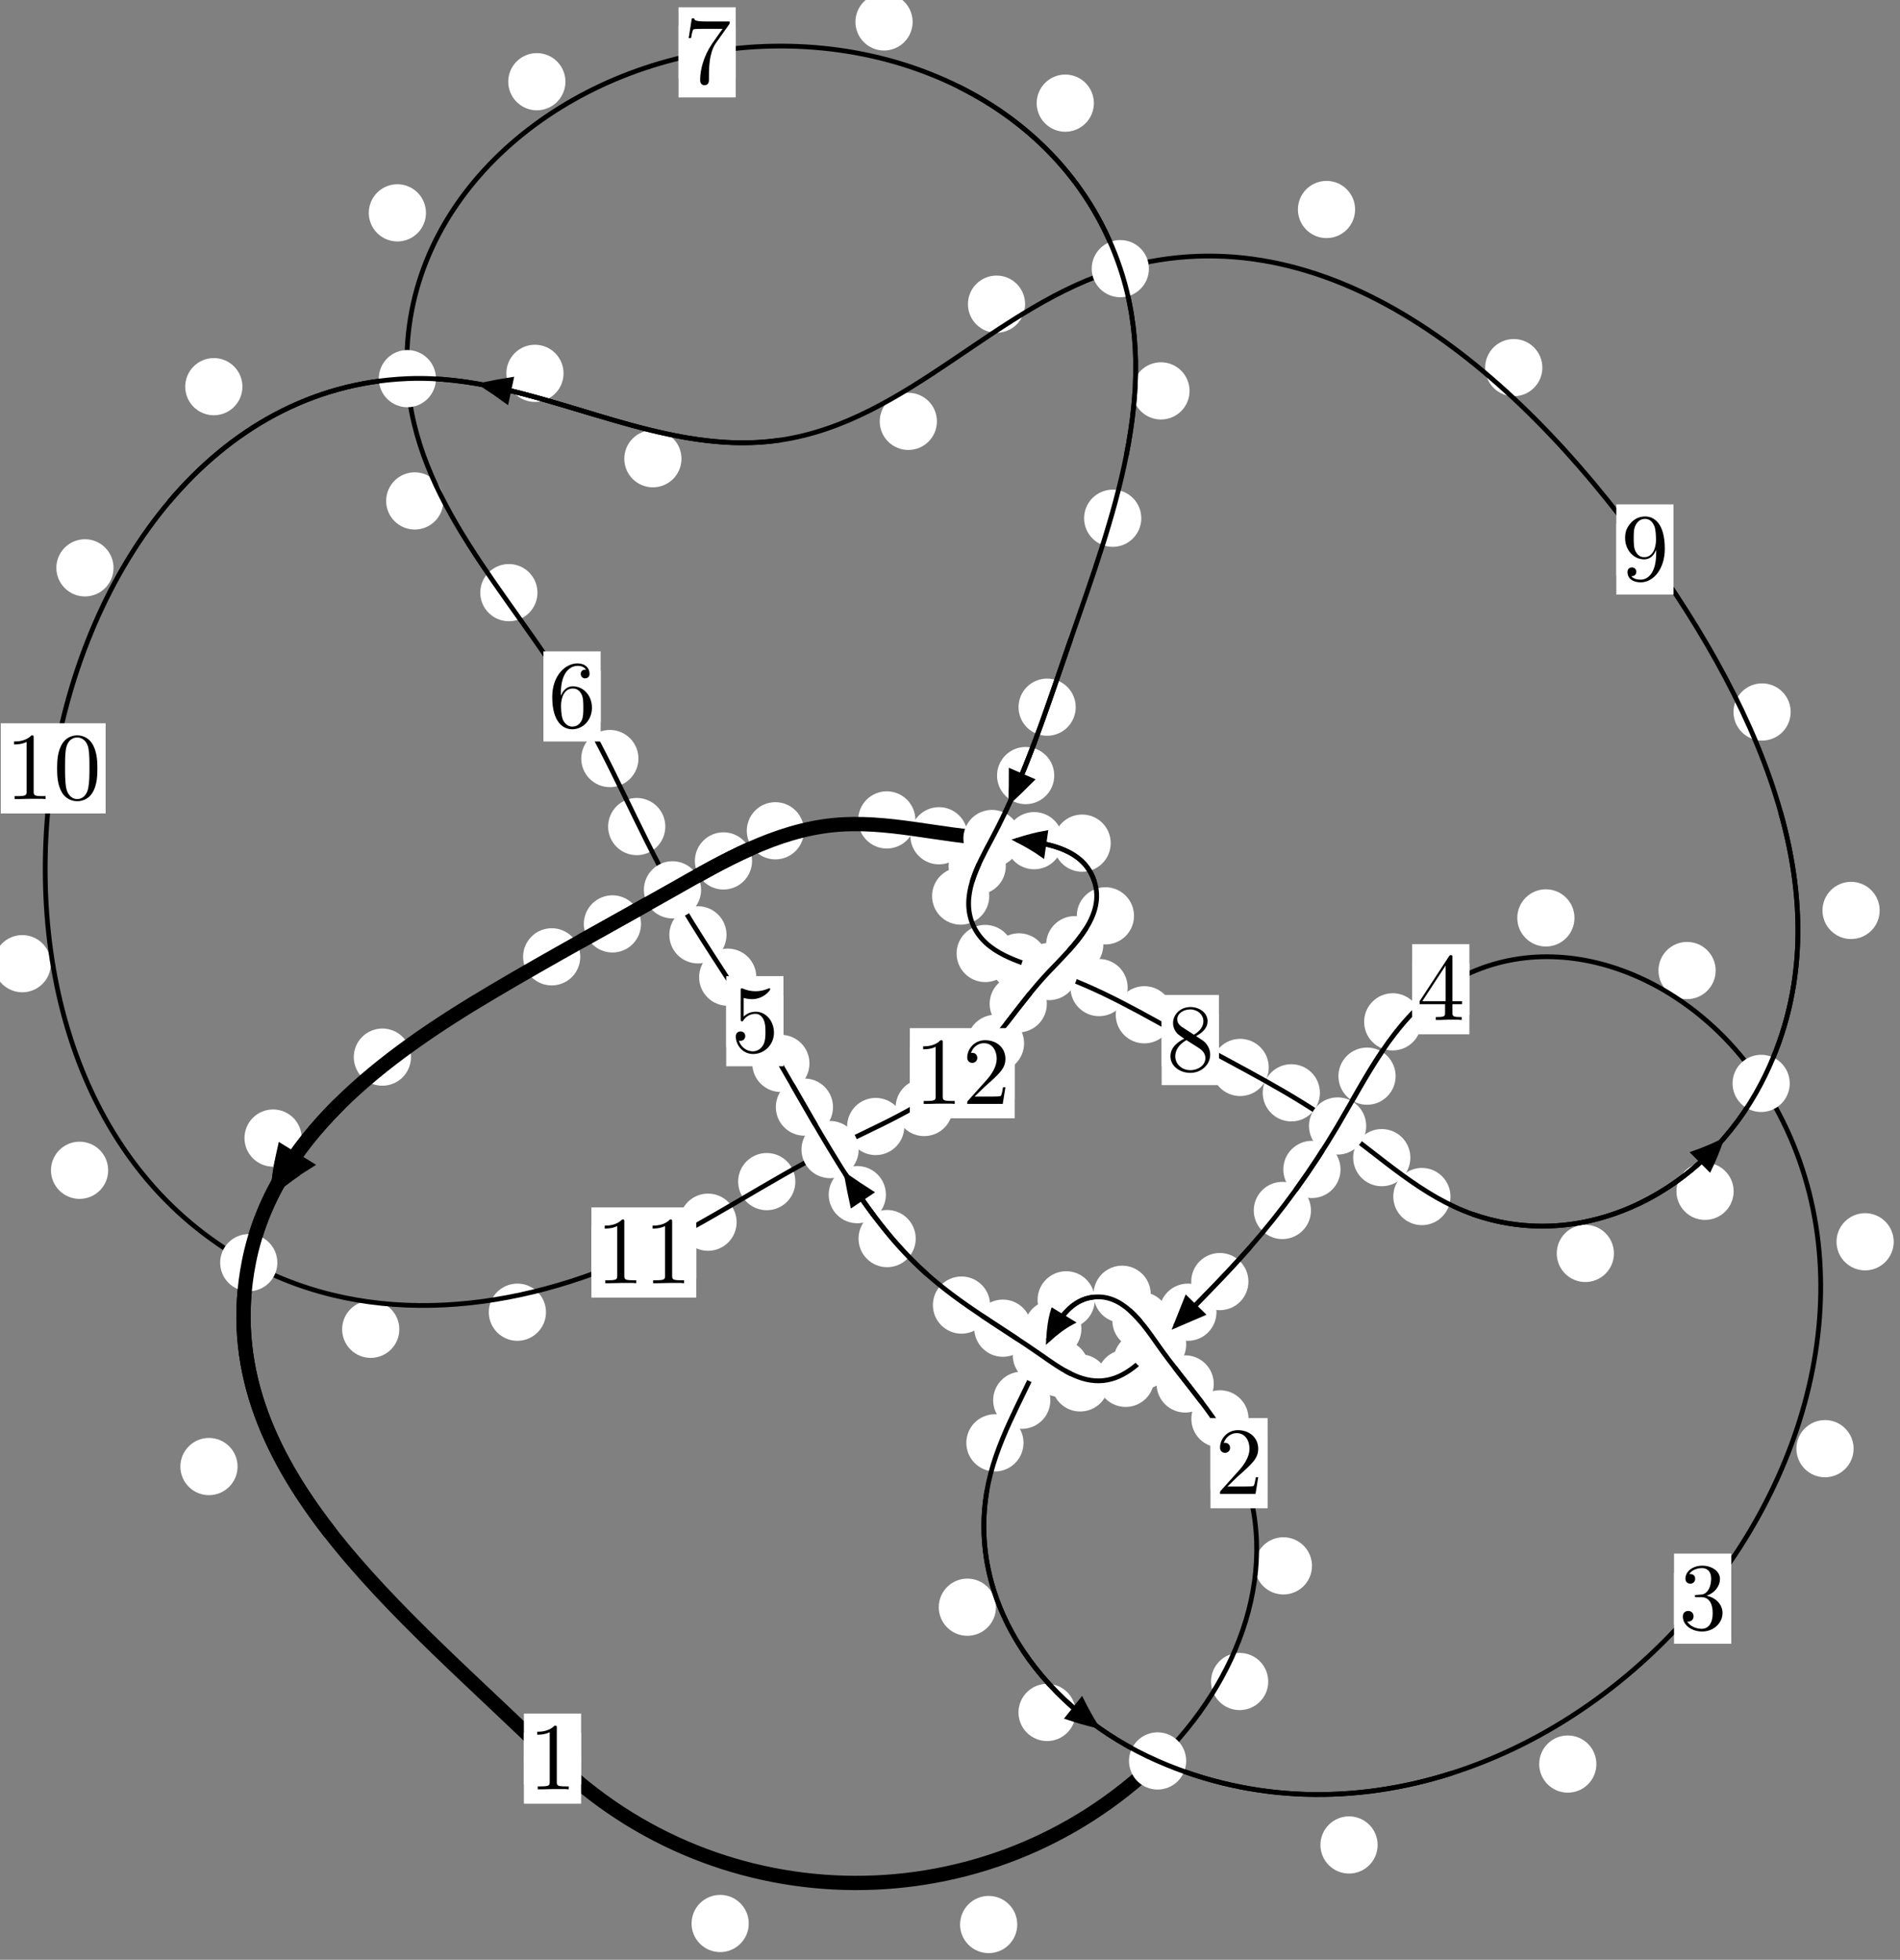 <?xml version="1.0"?>
<!-- Created by MetaPost 1.999 on 2021.07.06:0014 -->
<svg version="1.1" xmlns="http://www.w3.org/2000/svg" xmlns:xlink="http://www.w3.org/1999/xlink" width="198.602" height="204.779" viewBox="0 0 198.602 204.779">
<rect x="0" y="0" width="198.602" height="204.779" fill="#808080" stroke="none"/>
<!-- Original BoundingBox: -121.658981 -20.080261 76.943024 184.699203 -->
  <defs>
    <g transform="scale(0.01,0.01)" id="GLYPHcmr10_48">
      <path style="fill-rule: evenodd;" d="M460 -320C460 -400,455 -480,420 -554C374 -650,292 -666,250 -666C190 -666,117 -640,76 -547C44 -478,39 -400,39 -320C39 -245,43 -155,84 -79C127 2,200 22,249 22C303 22,379 1,423 -94C455 -163,460 -241,460 -320M249 -0C210 -0,151 -25,133 -121C122 -181,122 -273,122 -332C122 -396,122 -462,130 -516C149 -635,224 -644,249 -644C282 -644,348 -626,367 -527C377 -471,377 -395,377 -332C377 -257,377 -189,366 -125C351 -30,294 -0,249 -0"></path>
    </g>
    <g transform="scale(0.01,0.01)" id="GLYPHcmr10_49">
      <path style="fill-rule: evenodd;" d="M294 -640C294 -664,294 -666,271 -666C209 -602,121 -602,89 -602L89 -571C109 -571,168 -571,220 -597L220 -79C220 -43,217 -31,127 -31L95 -31L95 -0L257 -0L130 -3L217 -3L257 -3L297 -3L384 -3L419 -0L419 -31L387 -31C297 -31,294 -42,294 -79"></path>
    </g>
    <g transform="scale(0.01,0.01)" id="GLYPHcmr10_50">
      <path style="fill-rule: evenodd;" d="M127 -77L233 -180C389 -318,449 -372,449 -472C449 -586,359 -666,237 -666C124 -666,50 -574,50 -485C50 -429,100 -429,103 -429C120 -429,155 -441,155 -482C155 -508,137 -534,102 -534C94 -534,92 -534,89 -533C112 -598,166 -635,224 -635C315 -635,358 -554,358 -472C358 -392,308 -313,253 -251L61 -37C50 -26,50 -24,50 -0L421 -0L449 -174L424 -174C419 -144,412 -100,402 -85C395 -77,329 -77,307 -77"></path>
    </g>
    <g transform="scale(0.01,0.01)" id="GLYPHcmr10_51">
      <path style="fill-rule: evenodd;" d="M290 -352C372 -379,430 -449,430 -528C430 -610,342 -666,246 -666C145 -666,69 -606,69 -530C69 -497,91 -478,120 -478C151 -478,171 -500,171 -529C171 -579,124 -579,109 -579C140 -628,206 -641,242 -641C283 -641,338 -619,338 -529C338 -517,336 -459,310 -415C280 -367,246 -364,221 -363C213 -362,189 -360,182 -360C174 -359,167 -358,167 -348C167 -337,174 -337,191 -337L235 -337C317 -337,354 -269,354 -171C354 -35,285 -6,241 -6C198 -6,123 -23,88 -82C123 -77,154 -99,154 -137C154 -173,127 -193,98 -193C74 -193,42 -179,42 -135C42 -44,135 22,244 22C366 22,457 -69,457 -171C457 -253,394 -331,290 -352"></path>
    </g>
    <g transform="scale(0.01,0.01)" id="GLYPHcmr10_52">
      <path style="fill-rule: evenodd;" d="M294 -165L294 -78C294 -42,292 -31,218 -31L197 -31L197 -0L332 -0L238 -3L290 -3L332 -3L374 -3L427 -3L468 -0L468 -31L447 -31C373 -31,371 -42,371 -78L371 -165L471 -165L471 -196L371 -196L371 -651C371 -671,371 -677,355 -677C346 -677,343 -677,335 -665L28 -196L28 -165M300 -196L56 -196L300 -569"></path>
    </g>
    <g transform="scale(0.01,0.01)" id="GLYPHcmr10_53">
      <path style="fill-rule: evenodd;" d="M449 -201C449 -320,367 -420,259 -420C211 -420,168 -404,132 -369L132 -564C152 -558,185 -551,217 -551C340 -551,410 -642,410 -655C410 -661,407 -666,400 -666C399 -666,397 -666,392 -663C372 -654,323 -634,256 -634C216 -634,170 -641,123 -662C115 -665,113 -665,111 -665C101 -665,101 -657,101 -641L101 -345C101 -327,101 -319,115 -319C122 -319,124 -322,128 -328C139 -344,176 -398,257 -398C309 -398,334 -352,342 -334C358 -297,360 -258,360 -208C360 -173,360 -113,336 -71C312 -32,275 -6,229 -6C156 -6,99 -59,82 -118C85 -117,88 -116,99 -116C132 -116,149 -141,149 -165C149 -189,132 -214,99 -214C85 -214,50 -207,50 -161C50 -75,119 22,231 22C347 22,449 -74,449 -201"></path>
    </g>
    <g transform="scale(0.01,0.01)" id="GLYPHcmr10_54">
      <path style="fill-rule: evenodd;" d="M132 -328L132 -352C132 -605,256 -641,307 -641C331 -641,373 -635,395 -601C380 -601,340 -601,340 -556C340 -525,364 -510,386 -510C402 -510,432 -519,432 -558C432 -618,388 -666,305 -666C177 -666,42 -537,42 -316C42 -49,158 22,251 22C362 22,457 -72,457 -204C457 -331,368 -427,257 -427C189 -427,152 -376,132 -328M251 -6C188 -6,158 -66,152 -81C134 -128,134 -208,134 -226C134 -304,166 -404,256 -404C272 -404,318 -404,349 -342C367 -305,367 -254,367 -205C367 -157,367 -107,350 -71C320 -11,274 -6,251 -6"></path>
    </g>
    <g transform="scale(0.01,0.01)" id="GLYPHcmr10_55">
      <path style="fill-rule: evenodd;" d="M476 -609C485 -621,485 -623,485 -644L242 -644C120 -644,118 -657,114 -676L89 -676L56 -470L81 -470C84 -486,93 -549,106 -561C113 -567,191 -567,204 -567L411 -567C400 -551,321 -442,299 -409C209 -274,176 -135,176 -33C176 -23,176 22,222 22C268 22,268 -23,268 -33L268 -84C268 -139,271 -194,279 -248C283 -271,297 -357,341 -419"></path>
    </g>
    <g transform="scale(0.01,0.01)" id="GLYPHcmr10_56">
      <path style="fill-rule: evenodd;" d="M163 -457C117 -487,113 -521,113 -538C113 -599,178 -641,249 -641C322 -641,386 -589,386 -517C386 -460,347 -412,287 -377M309 -362C381 -399,430 -451,430 -517C430 -609,341 -666,250 -666C150 -666,69 -592,69 -499C69 -481,71 -436,113 -389C124 -377,161 -352,186 -335C128 -306,42 -250,42 -151C42 -45,144 22,249 22C362 22,457 -61,457 -168C457 -204,446 -249,408 -291C389 -312,373 -322,309 -362M209 -320L332 -242C360 -223,407 -193,407 -132C407 -58,332 -6,250 -6C164 -6,92 -68,92 -151C92 -209,124 -273,209 -320"></path>
    </g>
    <g transform="scale(0.01,0.01)" id="GLYPHcmr10_57">
      <path style="fill-rule: evenodd;" d="M367 -318L367 -286C367 -52,263 -6,205 -6C188 -6,134 -8,107 -42C151 -42,159 -71,159 -88C159 -119,135 -134,113 -134C97 -134,67 -125,67 -86C67 -19,121 22,206 22C335 22,457 -114,457 -329C457 -598,342 -666,253 -666C198 -666,149 -648,106 -603C65 -558,42 -516,42 -441C42 -316,130 -218,242 -218C303 -218,344 -260,367 -318M243 -241C227 -241,181 -241,150 -304C132 -341,132 -391,132 -440C132 -494,132 -541,153 -578C180 -628,218 -641,253 -641C299 -641,332 -607,349 -562C361 -530,365 -467,365 -421C365 -338,331 -241,243 -241"></path>
    </g>
  </defs>
  <path d="M78.265 200.984C78.265 200.191,77.95 199.431,77.39 198.871C76.83 198.31,76.069 197.995,75.277 197.995C74.484 197.995,73.724 198.31,73.163 198.871C72.603 199.431,72.288 200.191,72.288 200.984C72.288 201.777,72.603 202.537,73.163 203.097C73.724 203.658,74.484 203.973,75.277 203.973C76.069 203.973,76.83 203.658,77.39 203.097C77.95 202.537,78.265 201.777,78.265 200.984Z" style="fill: rgb(100%,100%,100%);stroke: none;"></path>
  <path d="M60.739 183.758C60.739 182.965,60.424 182.205,59.864 181.644C59.303 181.084,58.543 180.769,57.751 180.769C56.958 180.769,56.198 181.084,55.637 181.644C55.077 182.205,54.762 182.965,54.762 183.758C54.762 184.55,55.077 185.311,55.637 185.871C56.198 186.432,56.958 186.746,57.751 186.746C58.543 186.746,59.303 186.432,59.864 185.871C60.424 185.311,60.739 184.55,60.739 183.758Z" style="fill: rgb(100%,100%,100%);stroke: none;"></path>
  <path d="M132.565 175.699C132.565 174.906,132.25 174.146,131.689 173.586C131.129 173.025,130.369 172.71,129.576 172.71C128.783 172.71,128.023 173.025,127.463 173.586C126.902 174.146,126.587 174.906,126.587 175.699C126.587 176.492,126.902 177.252,127.463 177.812C128.023 178.373,128.783 178.688,129.576 178.688C130.369 178.688,131.129 178.373,131.689 177.812C132.25 177.252,132.565 176.492,132.565 175.699Z" style="fill: rgb(100%,100%,100%);stroke: none;"></path>
  <path d="M106.331 201.092C106.331 200.299,106.016 199.539,105.456 198.978C104.895 198.418,104.135 198.103,103.342 198.103C102.55 198.103,101.79 198.418,101.229 198.978C100.669 199.539,100.354 200.299,100.354 201.092C100.354 201.884,100.669 202.644,101.229 203.205C101.79 203.765,102.55 204.08,103.342 204.08C104.135 204.08,104.895 203.765,105.456 203.205C106.016 202.644,106.331 201.884,106.331 201.092Z" style="fill: rgb(100%,100%,100%);stroke: none;"></path>
  <path d="M130.507 148.254C130.507 147.461,130.192 146.701,129.632 146.141C129.071 145.58,128.311 145.265,127.518 145.265C126.726 145.265,125.966 145.58,125.405 146.141C124.845 146.701,124.53 147.461,124.53 148.254C124.53 149.047,124.845 149.807,125.405 150.367C125.966 150.928,126.726 151.243,127.518 151.243C128.311 151.243,129.071 150.928,129.632 150.367C130.192 149.807,130.507 149.047,130.507 148.254Z" style="fill: rgb(100%,100%,100%);stroke: none;"></path>
  <path d="M137.138 163.616C137.138 162.824,136.823 162.063,136.263 161.503C135.702 160.942,134.942 160.627,134.149 160.627C133.357 160.627,132.597 160.942,132.036 161.503C131.476 162.063,131.161 162.824,131.161 163.616C131.161 164.409,131.476 165.169,132.036 165.73C132.597 166.29,133.357 166.605,134.149 166.605C134.942 166.605,135.702 166.29,136.263 165.73C136.823 165.169,137.138 164.409,137.138 163.616Z" style="fill: rgb(100%,100%,100%);stroke: none;"></path>
  <path d="M122.251 137.991C122.251 137.199,121.936 136.439,121.375 135.878C120.815 135.318,120.055 135.003,119.262 135.003C118.469 135.003,117.709 135.318,117.149 135.878C116.588 136.439,116.273 137.199,116.273 137.991C116.273 138.784,116.588 139.544,117.149 140.105C117.709 140.665,118.469 140.98,119.262 140.98C120.055 140.98,120.815 140.665,121.375 140.105C121.936 139.544,122.251 138.784,122.251 137.991Z" style="fill: rgb(100%,100%,100%);stroke: none;"></path>
  <path d="M126.872 144.607C126.872 143.814,126.557 143.054,125.997 142.494C125.436 141.933,124.676 141.618,123.883 141.618C123.091 141.618,122.33 141.933,121.77 142.494C121.209 143.054,120.894 143.814,120.894 144.607C120.894 145.4,121.209 146.16,121.77 146.72C122.33 147.281,123.091 147.596,123.883 147.596C124.676 147.596,125.436 147.281,125.997 146.72C126.557 146.16,126.872 145.4,126.872 144.607Z" style="fill: rgb(100%,100%,100%);stroke: none;"></path>
  <path d="M114.434 135.817C114.434 135.024,114.12 134.264,113.559 133.703C112.999 133.143,112.238 132.828,111.446 132.828C110.653 132.828,109.893 133.143,109.332 133.703C108.772 134.264,108.457 135.024,108.457 135.817C108.457 136.609,108.772 137.37,109.332 137.93C109.893 138.491,110.653 138.805,111.446 138.805C112.238 138.805,112.999 138.491,113.559 137.93C114.12 137.37,114.434 136.609,114.434 135.817Z" style="fill: rgb(100%,100%,100%);stroke: none;"></path>
  <path d="M120.285 135.236C120.285 134.443,119.97 133.683,119.409 133.122C118.849 132.562,118.089 132.247,117.296 132.247C116.503 132.247,115.743 132.562,115.183 133.122C114.622 133.683,114.307 134.443,114.307 135.236C114.307 136.028,114.622 136.788,115.183 137.349C115.743 137.909,116.503 138.224,117.296 138.224C118.089 138.224,118.849 137.909,119.409 137.349C119.97 136.788,120.285 136.028,120.285 135.236Z" style="fill: rgb(100%,100%,100%);stroke: none;"></path>
  <path d="M109.79 146.312C109.79 145.519,109.475 144.759,108.915 144.199C108.354 143.638,107.594 143.323,106.802 143.323C106.009 143.323,105.249 143.638,104.688 144.199C104.128 144.759,103.813 145.519,103.813 146.312C103.813 147.105,104.128 147.865,104.688 148.425C105.249 148.986,106.009 149.301,106.802 149.301C107.594 149.301,108.354 148.986,108.915 148.425C109.475 147.865,109.79 147.105,109.79 146.312Z" style="fill: rgb(100%,100%,100%);stroke: none;"></path>
  <path d="M113.036 138.849C113.036 138.056,112.721 137.296,112.161 136.735C111.601 136.175,110.84 135.86,110.048 135.86C109.255 135.86,108.495 136.175,107.934 136.735C107.374 137.296,107.059 138.056,107.059 138.849C107.059 139.641,107.374 140.402,107.934 140.962C108.495 141.523,109.255 141.837,110.048 141.837C110.84 141.837,111.601 141.523,112.161 140.962C112.721 140.402,113.036 139.641,113.036 138.849Z" style="fill: rgb(100%,100%,100%);stroke: none;"></path>
  <path d="M104.104 167.936C104.104 167.143,103.789 166.383,103.229 165.822C102.668 165.262,101.908 164.947,101.115 164.947C100.323 164.947,99.563 165.262,99.002 165.822C98.442 166.383,98.127 167.143,98.127 167.936C98.127 168.728,98.442 169.489,99.002 170.049C99.563 170.61,100.323 170.924,101.115 170.924C101.908 170.924,102.668 170.61,103.229 170.049C103.789 169.489,104.104 168.728,104.104 167.936Z" style="fill: rgb(100%,100%,100%);stroke: none;"></path>
  <path d="M106.985 150.762C106.985 149.97,106.671 149.21,106.11 148.649C105.55 148.089,104.789 147.774,103.997 147.774C103.204 147.774,102.444 148.089,101.883 148.649C101.323 149.21,101.008 149.97,101.008 150.762C101.008 151.555,101.323 152.315,101.883 152.876C102.444 153.436,103.204 153.751,103.997 153.751C104.789 153.751,105.55 153.436,106.11 152.876C106.671 152.315,106.985 151.555,106.985 150.762Z" style="fill: rgb(100%,100%,100%);stroke: none;"></path>
  <path d="M144 192.778C144 191.985,143.685 191.225,143.124 190.665C142.564 190.104,141.803 189.789,141.011 189.789C140.218 189.789,139.458 190.104,138.897 190.665C138.337 191.225,138.022 191.985,138.022 192.778C138.022 193.571,138.337 194.331,138.897 194.891C139.458 195.452,140.218 195.767,141.011 195.767C141.803 195.767,142.564 195.452,143.124 194.891C143.685 194.331,144 193.571,144 192.778Z" style="fill: rgb(100%,100%,100%);stroke: none;"></path>
  <path d="M112.438 178.933C112.438 178.14,112.123 177.38,111.562 176.82C111.002 176.259,110.242 175.944,109.449 175.944C108.656 175.944,107.896 176.259,107.336 176.82C106.775 177.38,106.46 178.14,106.46 178.933C106.46 179.726,106.775 180.486,107.336 181.046C107.896 181.607,108.656 181.922,109.449 181.922C110.242 181.922,111.002 181.607,111.562 181.046C112.123 180.486,112.438 179.726,112.438 178.933Z" style="fill: rgb(100%,100%,100%);stroke: none;"></path>
  <path d="M193.751 151.37C193.751 150.577,193.436 149.817,192.876 149.256C192.315 148.696,191.555 148.381,190.762 148.381C189.97 148.381,189.21 148.696,188.649 149.256C188.089 149.817,187.774 150.577,187.774 151.37C187.774 152.162,188.089 152.922,188.649 153.483C189.21 154.043,189.97 154.358,190.762 154.358C191.555 154.358,192.315 154.043,192.876 153.483C193.436 152.922,193.751 152.162,193.751 151.37Z" style="fill: rgb(100%,100%,100%);stroke: none;"></path>
  <path d="M166.866 184.325C166.866 183.533,166.551 182.773,165.99 182.212C165.43 181.652,164.67 181.337,163.877 181.337C163.084 181.337,162.324 181.652,161.764 182.212C161.203 182.773,160.888 183.533,160.888 184.325C160.888 185.118,161.203 185.878,161.764 186.439C162.324 186.999,163.084 187.314,163.877 187.314C164.67 187.314,165.43 186.999,165.99 186.439C166.551 185.878,166.866 185.118,166.866 184.325Z" style="fill: rgb(100%,100%,100%);stroke: none;"></path>
  <path d="M179.334 101.409C179.334 100.617,179.019 99.857,178.458 99.296C177.898 98.736,177.138 98.421,176.345 98.421C175.552 98.421,174.792 98.736,174.232 99.296C173.671 99.857,173.356 100.617,173.356 101.409C173.356 102.202,173.671 102.962,174.232 103.523C174.792 104.083,175.552 104.398,176.345 104.398C177.138 104.398,177.898 104.083,178.458 103.523C179.019 102.962,179.334 102.202,179.334 101.409Z" style="fill: rgb(100%,100%,100%);stroke: none;"></path>
  <path d="M197.943 129.752C197.943 128.959,197.628 128.199,197.068 127.639C196.507 127.078,195.747 126.763,194.954 126.763C194.162 126.763,193.401 127.078,192.841 127.639C192.28 128.199,191.966 128.959,191.966 129.752C191.966 130.545,192.28 131.305,192.841 131.865C193.401 132.426,194.162 132.741,194.954 132.741C195.747 132.741,196.507 132.426,197.068 131.865C197.628 131.305,197.943 130.545,197.943 129.752Z" style="fill: rgb(100%,100%,100%);stroke: none;"></path>
  <path d="M148.567 106.771C148.567 105.978,148.252 105.218,147.691 104.657C147.131 104.097,146.371 103.782,145.578 103.782C144.785 103.782,144.025 104.097,143.465 104.657C142.904 105.218,142.589 105.978,142.589 106.771C142.589 107.563,142.904 108.324,143.465 108.884C144.025 109.445,144.785 109.76,145.578 109.76C146.371 109.76,147.131 109.445,147.691 108.884C148.252 108.324,148.567 107.563,148.567 106.771Z" style="fill: rgb(100%,100%,100%);stroke: none;"></path>
  <path d="M164.576 95.911C164.576 95.118,164.261 94.358,163.7 93.798C163.14 93.237,162.38 92.922,161.587 92.922C160.794 92.922,160.034 93.237,159.474 93.798C158.913 94.358,158.598 95.118,158.598 95.911C158.598 96.704,158.913 97.464,159.474 98.024C160.034 98.585,160.794 98.9,161.587 98.9C162.38 98.9,163.14 98.585,163.7 98.024C164.261 97.464,164.576 96.704,164.576 95.911Z" style="fill: rgb(100%,100%,100%);stroke: none;"></path>
  <path d="M140.12 122.193C140.12 121.4,139.806 120.64,139.245 120.08C138.685 119.519,137.924 119.204,137.132 119.204C136.339 119.204,135.579 119.519,135.018 120.08C134.458 120.64,134.143 121.4,134.143 122.193C134.143 122.986,134.458 123.746,135.018 124.306C135.579 124.867,136.339 125.182,137.132 125.182C137.924 125.182,138.685 124.867,139.245 124.306C139.806 123.746,140.12 122.986,140.12 122.193Z" style="fill: rgb(100%,100%,100%);stroke: none;"></path>
  <path d="M145.881 112.447C145.881 111.654,145.566 110.894,145.005 110.334C144.445 109.773,143.685 109.458,142.892 109.458C142.099 109.458,141.339 109.773,140.779 110.334C140.218 110.894,139.903 111.654,139.903 112.447C139.903 113.24,140.218 114,140.779 114.56C141.339 115.121,142.099 115.436,142.892 115.436C143.685 115.436,144.445 115.121,145.005 114.56C145.566 114,145.881 113.24,145.881 112.447Z" style="fill: rgb(100%,100%,100%);stroke: none;"></path>
  <path d="M130.494 133.911C130.494 133.119,130.179 132.359,129.619 131.798C129.058 131.238,128.298 130.923,127.505 130.923C126.713 130.923,125.953 131.238,125.392 131.798C124.832 132.359,124.517 133.119,124.517 133.911C124.517 134.704,124.832 135.464,125.392 136.025C125.953 136.585,126.713 136.9,127.505 136.9C128.298 136.9,129.058 136.585,129.619 136.025C130.179 135.464,130.494 134.704,130.494 133.911Z" style="fill: rgb(100%,100%,100%);stroke: none;"></path>
  <path d="M137.031 126.482C137.031 125.689,136.716 124.929,136.155 124.369C135.595 123.808,134.835 123.493,134.042 123.493C133.249 123.493,132.489 123.808,131.929 124.369C131.368 124.929,131.053 125.689,131.053 126.482C131.053 127.275,131.368 128.035,131.929 128.595C132.489 129.156,133.249 129.471,134.042 129.471C134.835 129.471,135.595 129.156,136.155 128.595C136.716 128.035,137.031 127.275,137.031 126.482Z" style="fill: rgb(100%,100%,100%);stroke: none;"></path>
  <path d="M122.372 142.2C122.372 141.407,122.057 140.647,121.497 140.087C120.936 139.526,120.176 139.211,119.384 139.211C118.591 139.211,117.831 139.526,117.27 140.087C116.71 140.647,116.395 141.407,116.395 142.2C116.395 142.993,116.71 143.753,117.27 144.313C117.831 144.874,118.591 145.189,119.384 145.189C120.176 145.189,120.936 144.874,121.497 144.313C122.057 143.753,122.372 142.993,122.372 142.2Z" style="fill: rgb(100%,100%,100%);stroke: none;"></path>
  <path d="M127.153 137.112C127.153 136.319,126.838 135.559,126.277 134.999C125.717 134.438,124.957 134.123,124.164 134.123C123.371 134.123,122.611 134.438,122.051 134.999C121.49 135.559,121.175 136.319,121.175 137.112C121.175 137.905,121.49 138.665,122.051 139.225C122.611 139.786,123.371 140.101,124.164 140.101C124.957 140.101,125.717 139.786,126.277 139.225C126.838 138.665,127.153 137.905,127.153 137.112Z" style="fill: rgb(100%,100%,100%);stroke: none;"></path>
  <path d="M115.899 144.5C115.899 143.707,115.584 142.947,115.023 142.386C114.463 141.826,113.702 141.511,112.91 141.511C112.117 141.511,111.357 141.826,110.796 142.386C110.236 142.947,109.921 143.707,109.921 144.5C109.921 145.292,110.236 146.052,110.796 146.613C111.357 147.173,112.117 147.488,112.91 147.488C113.702 147.488,114.463 147.173,115.023 146.613C115.584 146.052,115.899 145.292,115.899 144.5Z" style="fill: rgb(100%,100%,100%);stroke: none;"></path>
  <path d="M120.649 144.023C120.649 143.23,120.334 142.47,119.774 141.909C119.213 141.349,118.453 141.034,117.66 141.034C116.868 141.034,116.107 141.349,115.547 141.909C114.986 142.47,114.671 143.23,114.671 144.023C114.671 144.815,114.986 145.575,115.547 146.136C116.107 146.696,116.868 147.011,117.66 147.011C118.453 147.011,119.213 146.696,119.774 146.136C120.334 145.575,120.649 144.815,120.649 144.023Z" style="fill: rgb(100%,100%,100%);stroke: none;"></path>
  <path d="M107.815 138.781C107.815 137.989,107.5 137.228,106.939 136.668C106.379 136.107,105.619 135.792,104.826 135.792C104.033 135.792,103.273 136.107,102.713 136.668C102.152 137.228,101.837 137.989,101.837 138.781C101.837 139.574,102.152 140.334,102.713 140.895C103.273 141.455,104.033 141.77,104.826 141.77C105.619 141.77,106.379 141.455,106.939 140.895C107.5 140.334,107.815 139.574,107.815 138.781Z" style="fill: rgb(100%,100%,100%);stroke: none;"></path>
  <path d="M113.817 142.986C113.817 142.193,113.502 141.433,112.942 140.873C112.381 140.312,111.621 139.997,110.829 139.997C110.036 139.997,109.276 140.312,108.715 140.873C108.155 141.433,107.84 142.193,107.84 142.986C107.84 143.779,108.155 144.539,108.715 145.099C109.276 145.66,110.036 145.975,110.829 145.975C111.621 145.975,112.381 145.66,112.942 145.099C113.502 144.539,113.817 143.779,113.817 142.986Z" style="fill: rgb(100%,100%,100%);stroke: none;"></path>
  <path d="M95.717 129.419C95.717 128.627,95.402 127.866,94.842 127.306C94.281 126.745,93.521 126.431,92.729 126.431C91.936 126.431,91.176 126.745,90.615 127.306C90.055 127.866,89.74 128.627,89.74 129.419C89.74 130.212,90.055 130.972,90.615 131.533C91.176 132.093,91.936 132.408,92.729 132.408C93.521 132.408,94.281 132.093,94.842 131.533C95.402 130.972,95.717 130.212,95.717 129.419Z" style="fill: rgb(100%,100%,100%);stroke: none;"></path>
  <path d="M103.491 136.366C103.491 135.574,103.177 134.814,102.616 134.253C102.056 133.693,101.295 133.378,100.503 133.378C99.71 133.378,98.95 133.693,98.389 134.253C97.829 134.814,97.514 135.574,97.514 136.366C97.514 137.159,97.829 137.919,98.389 138.48C98.95 139.04,99.71 139.355,100.503 139.355C101.295 139.355,102.056 139.04,102.616 138.48C103.177 137.919,103.491 137.159,103.491 136.366Z" style="fill: rgb(100%,100%,100%);stroke: none;"></path>
  <path d="M87.073 115.682C87.073 114.889,86.758 114.129,86.198 113.568C85.637 113.008,84.877 112.693,84.085 112.693C83.292 112.693,82.532 113.008,81.971 113.568C81.411 114.129,81.096 114.889,81.096 115.682C81.096 116.474,81.411 117.234,81.971 117.795C82.532 118.355,83.292 118.67,84.085 118.67C84.877 118.67,85.637 118.355,86.198 117.795C86.758 117.234,87.073 116.474,87.073 115.682Z" style="fill: rgb(100%,100%,100%);stroke: none;"></path>
  <path d="M92.601 124.828C92.601 124.036,92.286 123.276,91.725 122.715C91.165 122.155,90.404 121.84,89.612 121.84C88.819 121.84,88.059 122.155,87.498 122.715C86.938 123.276,86.623 124.036,86.623 124.828C86.623 125.621,86.938 126.381,87.498 126.942C88.059 127.502,88.819 127.817,89.612 127.817C90.404 127.817,91.165 127.502,91.725 126.942C92.286 126.381,92.601 125.621,92.601 124.828Z" style="fill: rgb(100%,100%,100%);stroke: none;"></path>
  <path d="M79.055 102.106C79.055 101.313,78.74 100.553,78.18 99.992C77.619 99.432,76.859 99.117,76.066 99.117C75.274 99.117,74.513 99.432,73.953 99.992C73.392 100.553,73.078 101.313,73.078 102.106C73.078 102.898,73.392 103.659,73.953 104.219C74.513 104.78,75.274 105.094,76.066 105.094C76.859 105.094,77.619 104.78,78.18 104.219C78.74 103.659,79.055 102.898,79.055 102.106Z" style="fill: rgb(100%,100%,100%);stroke: none;"></path>
  <path d="M84.611 111.115C84.611 110.323,84.297 109.563,83.736 109.002C83.176 108.442,82.415 108.127,81.623 108.127C80.83 108.127,80.07 108.442,79.509 109.002C78.949 109.563,78.634 110.323,78.634 111.115C78.634 111.908,78.949 112.668,79.509 113.229C80.07 113.789,80.83 114.104,81.623 114.104C82.415 114.104,83.176 113.789,83.736 113.229C84.297 112.668,84.611 111.908,84.611 111.115Z" style="fill: rgb(100%,100%,100%);stroke: none;"></path>
  <path d="M69.544 86.366C69.544 85.574,69.229 84.814,68.669 84.253C68.108 83.693,67.348 83.378,66.556 83.378C65.763 83.378,65.003 83.693,64.442 84.253C63.882 84.814,63.567 85.574,63.567 86.366C63.567 87.159,63.882 87.919,64.442 88.48C65.003 89.04,65.763 89.355,66.556 89.355C67.348 89.355,68.108 89.04,68.669 88.48C69.229 87.919,69.544 87.159,69.544 86.366Z" style="fill: rgb(100%,100%,100%);stroke: none;"></path>
  <path d="M75.941 97.68C75.941 96.888,75.627 96.128,75.066 95.567C74.506 95.007,73.745 94.692,72.953 94.692C72.16 94.692,71.4 95.007,70.839 95.567C70.279 96.128,69.964 96.888,69.964 97.68C69.964 98.473,70.279 99.233,70.839 99.794C71.4 100.354,72.16 100.669,72.953 100.669C73.745 100.669,74.506 100.354,75.066 99.794C75.627 99.233,75.941 98.473,75.941 97.68Z" style="fill: rgb(100%,100%,100%);stroke: none;"></path>
  <path d="M56.18 61.924C56.18 61.132,55.865 60.371,55.304 59.811C54.744 59.25,53.984 58.936,53.191 58.936C52.398 58.936,51.638 59.25,51.078 59.811C50.517 60.371,50.202 61.132,50.202 61.924C50.202 62.717,50.517 63.477,51.078 64.038C51.638 64.598,52.398 64.913,53.191 64.913C53.984 64.913,54.744 64.598,55.304 64.038C55.865 63.477,56.18 62.717,56.18 61.924Z" style="fill: rgb(100%,100%,100%);stroke: none;"></path>
  <path d="M66.734 79.26C66.734 78.467,66.419 77.707,65.859 77.147C65.299 76.586,64.538 76.271,63.746 76.271C62.953 76.271,62.193 76.586,61.632 77.147C61.072 77.707,60.757 78.467,60.757 79.26C60.757 80.053,61.072 80.813,61.632 81.373C62.193 81.934,62.953 82.249,63.746 82.249C64.538 82.249,65.299 81.934,65.859 81.373C66.419 80.813,66.734 80.053,66.734 79.26Z" style="fill: rgb(100%,100%,100%);stroke: none;"></path>
  <path d="M44.526 22.241C44.526 21.448,44.211 20.688,43.651 20.128C43.09 19.567,42.33 19.252,41.537 19.252C40.745 19.252,39.984 19.567,39.424 20.128C38.864 20.688,38.549 21.448,38.549 22.241C38.549 23.034,38.864 23.794,39.424 24.354C39.984 24.915,40.745 25.23,41.537 25.23C42.33 25.23,43.09 24.915,43.651 24.354C44.211 23.794,44.526 23.034,44.526 22.241Z" style="fill: rgb(100%,100%,100%);stroke: none;"></path>
  <path d="M46.34 52.341C46.34 51.549,46.025 50.789,45.465 50.228C44.904 49.668,44.144 49.353,43.351 49.353C42.559 49.353,41.799 49.668,41.238 50.228C40.678 50.789,40.363 51.549,40.363 52.341C40.363 53.134,40.678 53.894,41.238 54.455C41.799 55.015,42.559 55.33,43.351 55.33C44.144 55.33,44.904 55.015,45.465 54.455C46.025 53.894,46.34 53.134,46.34 52.341Z" style="fill: rgb(100%,100%,100%);stroke: none;"></path>
  <path d="M95.394 2.29C95.394 1.497,95.079 0.737,94.519 0.176C93.958 -0.384,93.198 -0.699,92.405 -0.699C91.613 -0.699,90.853 -0.384,90.292 0.176C89.732 0.737,89.417 1.497,89.417 2.29C89.417 3.082,89.732 3.842,90.292 4.403C90.853 4.963,91.613 5.278,92.405 5.278C93.198 5.278,93.958 4.963,94.519 4.403C95.079 3.842,95.394 3.082,95.394 2.29Z" style="fill: rgb(100%,100%,100%);stroke: none;"></path>
  <path d="M59.103 8.537C59.103 7.744,58.788 6.984,58.228 6.424C57.667 5.863,56.907 5.548,56.115 5.548C55.322 5.548,54.562 5.863,54.001 6.424C53.441 6.984,53.126 7.744,53.126 8.537C53.126 9.33,53.441 10.09,54.001 10.65C54.562 11.211,55.322 11.526,56.115 11.526C56.907 11.526,57.667 11.211,58.228 10.65C58.788 10.09,59.103 9.33,59.103 8.537Z" style="fill: rgb(100%,100%,100%);stroke: none;"></path>
  <path d="M124.342 40.844C124.342 40.051,124.027 39.291,123.467 38.731C122.906 38.17,122.146 37.855,121.353 37.855C120.561 37.855,119.8 38.17,119.24 38.731C118.679 39.291,118.365 40.051,118.365 40.844C118.365 41.637,118.679 42.397,119.24 42.957C119.8 43.518,120.561 43.833,121.353 43.833C122.146 43.833,122.906 43.518,123.467 42.957C124.027 42.397,124.342 41.637,124.342 40.844Z" style="fill: rgb(100%,100%,100%);stroke: none;"></path>
  <path d="M114.34 10.779C114.34 9.987,114.025 9.226,113.465 8.666C112.904 8.105,112.144 7.79,111.351 7.79C110.559 7.79,109.798 8.105,109.238 8.666C108.677 9.226,108.362 9.987,108.362 10.779C108.362 11.572,108.677 12.332,109.238 12.893C109.798 13.453,110.559 13.768,111.351 13.768C112.144 13.768,112.904 13.453,113.465 12.893C114.025 12.332,114.34 11.572,114.34 10.779Z" style="fill: rgb(100%,100%,100%);stroke: none;"></path>
  <path d="M112.442 73.892C112.442 73.099,112.127 72.339,111.566 71.778C111.006 71.218,110.246 70.903,109.453 70.903C108.66 70.903,107.9 71.218,107.34 71.778C106.779 72.339,106.464 73.099,106.464 73.892C106.464 74.684,106.779 75.444,107.34 76.005C107.9 76.565,108.66 76.88,109.453 76.88C110.246 76.88,111.006 76.565,111.566 76.005C112.127 75.444,112.442 74.684,112.442 73.892Z" style="fill: rgb(100%,100%,100%);stroke: none;"></path>
  <path d="M119.296 54.152C119.296 53.359,118.981 52.599,118.421 52.039C117.86 51.478,117.1 51.163,116.307 51.163C115.515 51.163,114.754 51.478,114.194 52.039C113.633 52.599,113.319 53.359,113.319 54.152C113.319 54.945,113.633 55.705,114.194 56.265C114.754 56.826,115.515 57.141,116.307 57.141C117.1 57.141,117.86 56.826,118.421 56.265C118.981 55.705,119.296 54.945,119.296 54.152Z" style="fill: rgb(100%,100%,100%);stroke: none;"></path>
  <path d="M105.134 90.496C105.134 89.703,104.819 88.943,104.259 88.382C103.699 87.822,102.938 87.507,102.146 87.507C101.353 87.507,100.593 87.822,100.032 88.382C99.472 88.943,99.157 89.703,99.157 90.496C99.157 91.288,99.472 92.049,100.032 92.609C100.593 93.17,101.353 93.485,102.146 93.485C102.938 93.485,103.699 93.17,104.259 92.609C104.819 92.049,105.134 91.288,105.134 90.496Z" style="fill: rgb(100%,100%,100%);stroke: none;"></path>
  <path d="M110.197 81.037C110.197 80.245,109.882 79.485,109.321 78.924C108.761 78.364,108.001 78.049,107.208 78.049C106.415 78.049,105.655 78.364,105.095 78.924C104.534 79.485,104.219 80.245,104.219 81.037C104.219 81.83,104.534 82.59,105.095 83.151C105.655 83.711,106.415 84.026,107.208 84.026C108.001 84.026,108.761 83.711,109.321 83.151C109.882 82.59,110.197 81.83,110.197 81.037Z" style="fill: rgb(100%,100%,100%);stroke: none;"></path>
  <path d="M105.969 99.629C105.969 98.836,105.654 98.076,105.094 97.515C104.533 96.955,103.773 96.64,102.98 96.64C102.188 96.64,101.427 96.955,100.867 97.515C100.306 98.076,99.991 98.836,99.991 99.629C99.991 100.421,100.306 101.181,100.867 101.742C101.427 102.302,102.188 102.617,102.98 102.617C103.773 102.617,104.533 102.302,105.094 101.742C105.654 101.181,105.969 100.421,105.969 99.629Z" style="fill: rgb(100%,100%,100%);stroke: none;"></path>
  <path d="M103.404 93.63C103.404 92.837,103.089 92.077,102.529 91.516C101.969 90.956,101.208 90.641,100.416 90.641C99.623 90.641,98.863 90.956,98.302 91.516C97.742 92.077,97.427 92.837,97.427 93.63C97.427 94.422,97.742 95.183,98.302 95.743C98.863 96.303,99.623 96.618,100.416 96.618C101.208 96.618,101.969 96.303,102.529 95.743C103.089 95.183,103.404 94.422,103.404 93.63Z" style="fill: rgb(100%,100%,100%);stroke: none;"></path>
  <path d="M117.871 103.191C117.871 102.399,117.556 101.639,116.995 101.078C116.435 100.518,115.675 100.203,114.882 100.203C114.089 100.203,113.329 100.518,112.769 101.078C112.208 101.639,111.893 102.399,111.893 103.191C111.893 103.984,112.208 104.744,112.769 105.305C113.329 105.865,114.089 106.18,114.882 106.18C115.675 106.18,116.435 105.865,116.995 105.305C117.556 104.744,117.871 103.984,117.871 103.191Z" style="fill: rgb(100%,100%,100%);stroke: none;"></path>
  <path d="M109.502 100.506C109.502 99.713,109.187 98.953,108.626 98.393C108.066 97.832,107.306 97.517,106.513 97.517C105.72 97.517,104.96 97.832,104.4 98.393C103.839 98.953,103.524 99.713,103.524 100.506C103.524 101.299,103.839 102.059,104.4 102.619C104.96 103.18,105.72 103.495,106.513 103.495C107.306 103.495,108.066 103.18,108.626 102.619C109.187 102.059,109.502 101.299,109.502 100.506Z" style="fill: rgb(100%,100%,100%);stroke: none;"></path>
  <path d="M132.618 111.537C132.618 110.744,132.303 109.984,131.743 109.423C131.182 108.863,130.422 108.548,129.63 108.548C128.837 108.548,128.077 108.863,127.516 109.423C126.956 109.984,126.641 110.744,126.641 111.537C126.641 112.329,126.956 113.089,127.516 113.65C128.077 114.21,128.837 114.525,129.63 114.525C130.422 114.525,131.182 114.21,131.743 113.65C132.303 113.089,132.618 112.329,132.618 111.537Z" style="fill: rgb(100%,100%,100%);stroke: none;"></path>
  <path d="M122.603 106.034C122.603 105.241,122.288 104.481,121.728 103.92C121.167 103.36,120.407 103.045,119.614 103.045C118.822 103.045,118.061 103.36,117.501 103.92C116.94 104.481,116.626 105.241,116.626 106.034C116.626 106.826,116.94 107.587,117.501 108.147C118.061 108.707,118.822 109.022,119.614 109.022C120.407 109.022,121.167 108.707,121.728 108.147C122.288 107.587,122.603 106.826,122.603 106.034Z" style="fill: rgb(100%,100%,100%);stroke: none;"></path>
  <path d="M147.421 120.961C147.421 120.168,147.106 119.408,146.546 118.847C145.985 118.287,145.225 117.972,144.433 117.972C143.64 117.972,142.88 118.287,142.319 118.847C141.759 119.408,141.444 120.168,141.444 120.961C141.444 121.753,141.759 122.513,142.319 123.074C142.88 123.634,143.64 123.949,144.433 123.949C145.225 123.949,145.985 123.634,146.546 123.074C147.106 122.513,147.421 121.753,147.421 120.961Z" style="fill: rgb(100%,100%,100%);stroke: none;"></path>
  <path d="M137.967 114.187C137.967 113.394,137.652 112.634,137.092 112.074C136.531 111.513,135.771 111.198,134.979 111.198C134.186 111.198,133.426 111.513,132.865 112.074C132.305 112.634,131.99 113.394,131.99 114.187C131.99 114.98,132.305 115.74,132.865 116.3C133.426 116.861,134.186 117.176,134.979 117.176C135.771 117.176,136.531 116.861,137.092 116.3C137.652 115.74,137.967 114.98,137.967 114.187Z" style="fill: rgb(100%,100%,100%);stroke: none;"></path>
  <path d="M168.7 130.971C168.7 130.178,168.385 129.418,167.825 128.857C167.264 128.297,166.504 127.982,165.711 127.982C164.919 127.982,164.158 128.297,163.598 128.857C163.038 129.418,162.723 130.178,162.723 130.971C162.723 131.763,163.038 132.523,163.598 133.084C164.158 133.644,164.919 133.959,165.711 133.959C166.504 133.959,167.264 133.644,167.825 133.084C168.385 132.523,168.7 131.763,168.7 130.971Z" style="fill: rgb(100%,100%,100%);stroke: none;"></path>
  <path d="M151.614 125.025C151.614 124.233,151.299 123.472,150.739 122.912C150.179 122.351,149.418 122.037,148.626 122.037C147.833 122.037,147.073 122.351,146.512 122.912C145.952 123.472,145.637 124.233,145.637 125.025C145.637 125.818,145.952 126.578,146.512 127.139C147.073 127.699,147.833 128.014,148.626 128.014C149.418 128.014,150.179 127.699,150.739 127.139C151.299 126.578,151.614 125.818,151.614 125.025Z" style="fill: rgb(100%,100%,100%);stroke: none;"></path>
  <path d="M196.476 95.131C196.476 94.338,196.162 93.578,195.601 93.017C195.041 92.457,194.28 92.142,193.488 92.142C192.695 92.142,191.935 92.457,191.374 93.017C190.814 93.578,190.499 94.338,190.499 95.131C190.499 95.923,190.814 96.684,191.374 97.244C191.935 97.805,192.695 98.12,193.488 98.12C194.28 98.12,195.041 97.805,195.601 97.244C196.162 96.684,196.476 95.923,196.476 95.131Z" style="fill: rgb(100%,100%,100%);stroke: none;"></path>
  <path d="M181.213 124.479C181.213 123.687,180.898 122.926,180.337 122.366C179.777 121.805,179.017 121.49,178.224 121.49C177.431 121.49,176.671 121.805,176.111 122.366C175.55 122.926,175.235 123.687,175.235 124.479C175.235 125.272,175.55 126.032,176.111 126.593C176.671 127.153,177.431 127.468,178.224 127.468C179.017 127.468,179.777 127.153,180.337 126.593C180.898 126.032,181.213 125.272,181.213 124.479Z" style="fill: rgb(100%,100%,100%);stroke: none;"></path>
  <path d="M161.218 38.413C161.218 37.62,160.903 36.86,160.342 36.299C159.782 35.739,159.022 35.424,158.229 35.424C157.436 35.424,156.676 35.739,156.116 36.299C155.555 36.86,155.24 37.62,155.24 38.413C155.24 39.205,155.555 39.966,156.116 40.526C156.676 41.087,157.436 41.401,158.229 41.401C159.022 41.401,159.782 41.087,160.342 40.526C160.903 39.966,161.218 39.205,161.218 38.413Z" style="fill: rgb(100%,100%,100%);stroke: none;"></path>
  <path d="M187.175 74.394C187.175 73.601,186.86 72.841,186.299 72.281C185.739 71.72,184.979 71.405,184.186 71.405C183.393 71.405,182.633 71.72,182.073 72.281C181.512 72.841,181.197 73.601,181.197 74.394C181.197 75.187,181.512 75.947,182.073 76.507C182.633 77.068,183.393 77.383,184.186 77.383C184.979 77.383,185.739 77.068,186.299 76.507C186.86 75.947,187.175 75.187,187.175 74.394Z" style="fill: rgb(100%,100%,100%);stroke: none;"></path>
  <path d="M107.153 31.781C107.153 30.989,106.838 30.228,106.278 29.668C105.717 29.108,104.957 28.793,104.164 28.793C103.372 28.793,102.611 29.108,102.051 29.668C101.491 30.228,101.176 30.989,101.176 31.781C101.176 32.574,101.491 33.334,102.051 33.895C102.611 34.455,103.372 34.77,104.164 34.77C104.957 34.77,105.717 34.455,106.278 33.895C106.838 33.334,107.153 32.574,107.153 31.781Z" style="fill: rgb(100%,100%,100%);stroke: none;"></path>
  <path d="M141.645 21.891C141.645 21.098,141.33 20.338,140.77 19.777C140.209 19.217,139.449 18.902,138.656 18.902C137.864 18.902,137.103 19.217,136.543 19.777C135.982 20.338,135.668 21.098,135.668 21.891C135.668 22.683,135.982 23.444,136.543 24.004C137.103 24.565,137.864 24.88,138.656 24.88C139.449 24.88,140.209 24.565,140.77 24.004C141.33 23.444,141.645 22.683,141.645 21.891Z" style="fill: rgb(100%,100%,100%);stroke: none;"></path>
  <path d="M71.233 47.933C71.233 47.141,70.918 46.381,70.358 45.82C69.797 45.26,69.037 44.945,68.244 44.945C67.452 44.945,66.692 45.26,66.131 45.82C65.571 46.381,65.256 47.141,65.256 47.933C65.256 48.726,65.571 49.486,66.131 50.047C66.692 50.607,67.452 50.922,68.244 50.922C69.037 50.922,69.797 50.607,70.358 50.047C70.918 49.486,71.233 48.726,71.233 47.933Z" style="fill: rgb(100%,100%,100%);stroke: none;"></path>
  <path d="M97.933 44.028C97.933 43.236,97.619 42.476,97.058 41.915C96.498 41.355,95.737 41.04,94.945 41.04C94.152 41.04,93.392 41.355,92.831 41.915C92.271 42.476,91.956 43.236,91.956 44.028C91.956 44.821,92.271 45.581,92.831 46.142C93.392 46.702,94.152 47.017,94.945 47.017C95.737 47.017,96.498 46.702,97.058 46.142C97.619 45.581,97.933 44.821,97.933 44.028Z" style="fill: rgb(100%,100%,100%);stroke: none;"></path>
  <path d="M25.339 40.402C25.339 39.61,25.024 38.85,24.463 38.289C23.903 37.729,23.143 37.414,22.35 37.414C21.557 37.414,20.797 37.729,20.237 38.289C19.676 38.85,19.361 39.61,19.361 40.402C19.361 41.195,19.676 41.955,20.237 42.516C20.797 43.076,21.557 43.391,22.35 43.391C23.143 43.391,23.903 43.076,24.463 42.516C25.024 41.955,25.339 41.195,25.339 40.402Z" style="fill: rgb(100%,100%,100%);stroke: none;"></path>
  <path d="M58.906 39.009C58.906 38.217,58.591 37.456,58.031 36.896C57.47 36.336,56.71 36.021,55.917 36.021C55.125 36.021,54.365 36.336,53.804 36.896C53.244 37.456,52.929 38.217,52.929 39.009C52.929 39.802,53.244 40.562,53.804 41.123C54.365 41.683,55.125 41.998,55.917 41.998C56.71 41.998,57.47 41.683,58.031 41.123C58.591 40.562,58.906 39.802,58.906 39.009Z" style="fill: rgb(100%,100%,100%);stroke: none;"></path>
  <path d="M5.318 100.695C5.318 99.902,5.004 99.142,4.443 98.581C3.883 98.021,3.122 97.706,2.33 97.706C1.537 97.706,0.777 98.021,0.216 98.581C-0.344 99.142,-0.659 99.902,-0.659 100.695C-0.659 101.487,-0.344 102.248,0.216 102.808C0.777 103.368,1.537 103.683,2.33 103.683C3.122 103.683,3.883 103.368,4.443 102.808C5.004 102.248,5.318 101.487,5.318 100.695Z" style="fill: rgb(100%,100%,100%);stroke: none;"></path>
  <path d="M11.868 59.333C11.868 58.54,11.553 57.78,10.992 57.22C10.432 56.659,9.672 56.344,8.879 56.344C8.086 56.344,7.326 56.659,6.766 57.22C6.205 57.78,5.89 58.54,5.89 59.333C5.89 60.126,6.205 60.886,6.766 61.446C7.326 62.007,8.086 62.322,8.879 62.322C9.672 62.322,10.432 62.007,10.992 61.446C11.553 60.886,11.868 60.126,11.868 59.333Z" style="fill: rgb(100%,100%,100%);stroke: none;"></path>
  <path d="M41.74 138.896C41.74 138.103,41.425 137.343,40.864 136.783C40.304 136.222,39.544 135.907,38.751 135.907C37.958 135.907,37.198 136.222,36.638 136.783C36.077 137.343,35.762 138.103,35.762 138.896C35.762 139.689,36.077 140.449,36.638 141.009C37.198 141.57,37.958 141.885,38.751 141.885C39.544 141.885,40.304 141.57,40.864 141.009C41.425 140.449,41.74 139.689,41.74 138.896Z" style="fill: rgb(100%,100%,100%);stroke: none;"></path>
  <path d="M11.306 122.283C11.306 121.49,10.991 120.73,10.43 120.169C9.87 119.609,9.11 119.294,8.317 119.294C7.524 119.294,6.764 119.609,6.204 120.169C5.643 120.73,5.328 121.49,5.328 122.283C5.328 123.075,5.643 123.836,6.204 124.396C6.764 124.957,7.524 125.271,8.317 125.271C9.11 125.271,9.87 124.957,10.43 124.396C10.991 123.836,11.306 123.075,11.306 122.283Z" style="fill: rgb(100%,100%,100%);stroke: none;"></path>
  <path d="M76.997 127.706C76.997 126.914,76.682 126.154,76.122 125.593C75.561 125.033,74.801 124.718,74.008 124.718C73.216 124.718,72.456 125.033,71.895 125.593C71.335 126.154,71.02 126.914,71.02 127.706C71.02 128.499,71.335 129.259,71.895 129.82C72.456 130.38,73.216 130.695,74.008 130.695C74.801 130.695,75.561 130.38,76.122 129.82C76.682 129.259,76.997 128.499,76.997 127.706Z" style="fill: rgb(100%,100%,100%);stroke: none;"></path>
  <path d="M57.069 137.111C57.069 136.318,56.754 135.558,56.194 134.998C55.633 134.437,54.873 134.122,54.08 134.122C53.288 134.122,52.527 134.437,51.967 134.998C51.407 135.558,51.092 136.318,51.092 137.111C51.092 137.904,51.407 138.664,51.967 139.224C52.527 139.785,53.288 140.1,54.08 140.1C54.873 140.1,55.633 139.785,56.194 139.224C56.754 138.664,57.069 137.904,57.069 137.111Z" style="fill: rgb(100%,100%,100%);stroke: none;"></path>
  <path d="M94.524 117.707C94.524 116.914,94.209 116.154,93.648 115.593C93.088 115.033,92.328 114.718,91.535 114.718C90.742 114.718,89.982 115.033,89.422 115.593C88.861 116.154,88.546 116.914,88.546 117.707C88.546 118.499,88.861 119.26,89.422 119.82C89.982 120.381,90.742 120.696,91.535 120.696C92.328 120.696,93.088 120.381,93.648 119.82C94.209 119.26,94.524 118.499,94.524 117.707Z" style="fill: rgb(100%,100%,100%);stroke: none;"></path>
  <path d="M83.135 123.465C83.135 122.673,82.82 121.912,82.259 121.352C81.699 120.792,80.939 120.477,80.146 120.477C79.353 120.477,78.593 120.792,78.033 121.352C77.472 121.912,77.157 122.673,77.157 123.465C77.157 124.258,77.472 125.018,78.033 125.579C78.593 126.139,79.353 126.454,80.146 126.454C80.939 126.454,81.699 126.139,82.259 125.579C82.82 125.018,83.135 124.258,83.135 123.465Z" style="fill: rgb(100%,100%,100%);stroke: none;"></path>
  <path d="M107.045 109.015C107.045 108.222,106.73 107.462,106.17 106.902C105.609 106.341,104.849 106.026,104.057 106.026C103.264 106.026,102.504 106.341,101.943 106.902C101.383 107.462,101.068 108.222,101.068 109.015C101.068 109.808,101.383 110.568,101.943 111.128C102.504 111.689,103.264 112.004,104.057 112.004C104.849 112.004,105.609 111.689,106.17 111.128C106.73 110.568,107.045 109.808,107.045 109.015Z" style="fill: rgb(100%,100%,100%);stroke: none;"></path>
  <path d="M99.592 115.723C99.592 114.93,99.277 114.17,98.717 113.609C98.156 113.049,97.396 112.734,96.603 112.734C95.811 112.734,95.05 113.049,94.49 113.609C93.93 114.17,93.615 114.93,93.615 115.723C93.615 116.515,93.93 117.276,94.49 117.836C95.05 118.397,95.811 118.712,96.603 118.712C97.396 118.712,98.156 118.397,98.717 117.836C99.277 117.276,99.592 116.515,99.592 115.723Z" style="fill: rgb(100%,100%,100%);stroke: none;"></path>
  <path d="M115.328 98.71C115.328 97.917,115.013 97.157,114.452 96.596C113.892 96.036,113.132 95.721,112.339 95.721C111.546 95.721,110.786 96.036,110.226 96.596C109.665 97.157,109.35 97.917,109.35 98.71C109.35 99.503,109.665 100.263,110.226 100.823C110.786 101.384,111.546 101.699,112.339 101.699C113.132 101.699,113.892 101.384,114.452 100.823C115.013 100.263,115.328 99.503,115.328 98.71Z" style="fill: rgb(100%,100%,100%);stroke: none;"></path>
  <path d="M109.424 104.89C109.424 104.098,109.109 103.338,108.549 102.777C107.988 102.217,107.228 101.902,106.435 101.902C105.643 101.902,104.882 102.217,104.322 102.777C103.761 103.338,103.447 104.098,103.447 104.89C103.447 105.683,103.761 106.443,104.322 107.004C104.882 107.564,105.643 107.879,106.435 107.879C107.228 107.879,107.988 107.564,108.549 107.004C109.109 106.443,109.424 105.683,109.424 104.89Z" style="fill: rgb(100%,100%,100%);stroke: none;"></path>
  <path d="M116.1 88.1C116.1 87.307,115.785 86.547,115.225 85.986C114.664 85.426,113.904 85.111,113.111 85.111C112.319 85.111,111.559 85.426,110.998 85.986C110.438 86.547,110.123 87.307,110.123 88.1C110.123 88.892,110.438 89.652,110.998 90.213C111.559 90.773,112.319 91.088,113.111 91.088C113.904 91.088,114.664 90.773,115.225 90.213C115.785 89.652,116.1 88.892,116.1 88.1Z" style="fill: rgb(100%,100%,100%);stroke: none;"></path>
  <path d="M118.535 95.695C118.535 94.903,118.22 94.142,117.66 93.582C117.099 93.021,116.339 92.706,115.546 92.706C114.754 92.706,113.993 93.021,113.433 93.582C112.872 94.142,112.557 94.903,112.557 95.695C112.557 96.488,112.872 97.248,113.433 97.809C113.993 98.369,114.754 98.684,115.546 98.684C116.339 98.684,117.099 98.369,117.66 97.809C118.22 97.248,118.535 96.488,118.535 95.695Z" style="fill: rgb(100%,100%,100%);stroke: none;"></path>
  <path d="M101.137 87.328C101.137 86.535,100.822 85.775,100.262 85.215C99.701 84.654,98.941 84.339,98.149 84.339C97.356 84.339,96.596 84.654,96.035 85.215C95.475 85.775,95.16 86.535,95.16 87.328C95.16 88.121,95.475 88.881,96.035 89.441C96.596 90.002,97.356 90.317,98.149 90.317C98.941 90.317,99.701 90.002,100.262 89.441C100.822 88.881,101.137 88.121,101.137 87.328Z" style="fill: rgb(100%,100%,100%);stroke: none;"></path>
  <path d="M111.088 87.841C111.088 87.049,110.773 86.289,110.212 85.728C109.652 85.168,108.891 84.853,108.099 84.853C107.306 84.853,106.546 85.168,105.985 85.728C105.425 86.289,105.11 87.049,105.11 87.841C105.11 88.634,105.425 89.394,105.985 89.955C106.546 90.515,107.306 90.83,108.099 90.83C108.891 90.83,109.652 90.515,110.212 89.955C110.773 89.394,111.088 88.634,111.088 87.841Z" style="fill: rgb(100%,100%,100%);stroke: none;"></path>
  <path d="M84.038 86.807C84.038 86.015,83.723 85.254,83.162 84.694C82.602 84.133,81.842 83.819,81.049 83.819C80.256 83.819,79.496 84.133,78.936 84.694C78.375 85.254,78.06 86.015,78.06 86.807C78.06 87.6,78.375 88.36,78.936 88.921C79.496 89.481,80.256 89.796,81.049 89.796C81.842 89.796,82.602 89.481,83.162 88.921C83.723 88.36,84.038 87.6,84.038 86.807Z" style="fill: rgb(100%,100%,100%);stroke: none;"></path>
  <path d="M95.681 85.672C95.681 84.88,95.366 84.12,94.806 83.559C94.245 82.999,93.485 82.684,92.692 82.684C91.9 82.684,91.14 82.999,90.579 83.559C90.019 84.12,89.704 84.88,89.704 85.672C89.704 86.465,90.019 87.225,90.579 87.786C91.14 88.346,91.9 88.661,92.692 88.661C93.485 88.661,94.245 88.346,94.806 87.786C95.366 87.225,95.681 86.465,95.681 85.672Z" style="fill: rgb(100%,100%,100%);stroke: none;"></path>
  <path d="M67.003 96.538C67.003 95.745,66.688 94.985,66.128 94.424C65.567 93.864,64.807 93.549,64.014 93.549C63.222 93.549,62.462 93.864,61.901 94.424C61.341 94.985,61.026 95.745,61.026 96.538C61.026 97.33,61.341 98.09,61.901 98.651C62.462 99.211,63.222 99.526,64.014 99.526C64.807 99.526,65.567 99.211,66.128 98.651C66.688 98.09,67.003 97.33,67.003 96.538Z" style="fill: rgb(100%,100%,100%);stroke: none;"></path>
  <path d="M78.612 89.957C78.612 89.164,78.297 88.404,77.736 87.844C77.176 87.283,76.416 86.968,75.623 86.968C74.83 86.968,74.07 87.283,73.51 87.844C72.949 88.404,72.634 89.164,72.634 89.957C72.634 90.75,72.949 91.51,73.51 92.07C74.07 92.631,74.83 92.946,75.623 92.946C76.416 92.946,77.176 92.631,77.736 92.07C78.297 91.51,78.612 90.75,78.612 89.957Z" style="fill: rgb(100%,100%,100%);stroke: none;"></path>
  <path d="M42.958 110.456C42.958 109.664,42.643 108.903,42.083 108.343C41.522 107.783,40.762 107.468,39.969 107.468C39.177 107.468,38.416 107.783,37.856 108.343C37.295 108.903,36.98 109.664,36.98 110.456C36.98 111.249,37.295 112.009,37.856 112.57C38.416 113.13,39.177 113.445,39.969 113.445C40.762 113.445,41.522 113.13,42.083 112.57C42.643 112.009,42.958 111.249,42.958 110.456Z" style="fill: rgb(100%,100%,100%);stroke: none;"></path>
  <path d="M60.655 99.978C60.655 99.185,60.34 98.425,59.78 97.864C59.22 97.304,58.459 96.989,57.667 96.989C56.874 96.989,56.114 97.304,55.553 97.864C54.993 98.425,54.678 99.185,54.678 99.978C54.678 100.77,54.993 101.53,55.553 102.091C56.114 102.651,56.874 102.966,57.667 102.966C58.459 102.966,59.22 102.651,59.78 102.091C60.34 101.53,60.655 100.77,60.655 99.978Z" style="fill: rgb(100%,100%,100%);stroke: none;"></path>
  <path d="M24.832 153.239C24.832 152.447,24.517 151.686,23.956 151.126C23.396 150.565,22.636 150.25,21.843 150.25C21.05 150.25,20.29 150.565,19.73 151.126C19.169 151.686,18.854 152.447,18.854 153.239C18.854 154.032,19.169 154.792,19.73 155.353C20.29 155.913,21.05 156.228,21.843 156.228C22.636 156.228,23.396 155.913,23.956 155.353C24.517 154.792,24.832 154.032,24.832 153.239Z" style="fill: rgb(100%,100%,100%);stroke: none;"></path>
  <path d="M31.532 118.915C31.532 118.122,31.217 117.362,30.657 116.801C30.096 116.241,29.336 115.926,28.544 115.926C27.751 115.926,26.991 116.241,26.43 116.801C25.87 117.362,25.555 118.122,25.555 118.915C25.555 119.707,25.87 120.467,26.43 121.028C26.991 121.588,27.751 121.903,28.544 121.903C29.336 121.903,30.096 121.588,30.657 121.028C31.217 120.467,31.532 119.707,31.532 118.915Z" style="fill: rgb(100%,100%,100%);stroke: none;"></path>
  <path d="M57.751 183.758C75.277 200.984,103.342 201.092,121 184C129.576 175.699,134.149 163.616,129.518 152.887C127.518 148.254,123.883 144.607,121 140.48C119.262 137.991,117.296 135.236,114.354 135.528C111.446 135.817,110.048 138.849,108.851 141.601C106.802 146.312,103.997 150.762,103.144 155.842C101.115 167.936,109.449 178.933,121 184C141.011 192.778,163.877 184.325,177.974 167.045C190.762 151.37,194.954 129.752,184.089 113.203C176.345 101.409,161.587 95.911,150.601 103.364C145.578 106.771,142.892 112.447,139.815 117.652C137.132 122.193,134.042 126.482,130.558 130.442C127.505 133.911,124.164 137.112,121 140.48C119.384 142.2,117.66 144.023,115.312 144.258C112.91 144.5,110.829 142.986,108.851 141.601C104.826 138.781,100.503 136.366,96.836 133.09C92.729 129.419,89.612 124.828,86.766 120.118C84.085 115.682,81.623 111.115,78.902 106.703C76.066 102.106,72.953 97.68,70.294 92.978C66.556 86.366,63.746 79.26,59.795 72.771C53.191 61.924,43.351 52.341,42.581 39.563C41.537 22.241,56.115 8.537,73.915 5.473C92.405 2.29,111.351 10.779,117.104 28.071C121.353 40.844,116.307 54.152,111.898 66.85C109.453 73.892,107.208 81.037,103.688 87.614C102.146 90.496,100.416 93.63,101.689 96.608C102.98 99.629,106.513 100.506,109.659 101.516C114.882 103.191,119.614 106.034,124.417 108.673C129.63 111.537,134.979 114.187,139.815 117.652C144.433 120.961,148.626 125.025,154.007 126.898C165.711 130.971,178.224 124.479,184.089 113.203C193.488 95.131,184.186 74.394,171.938 57.417C158.229 38.413,138.656 21.891,117.104 28.071C104.164 31.781,94.945 44.028,81.528 45.991C68.244 47.933,55.917 39.009,42.581 39.563C22.35 40.402,8.879 59.333,5.561 80.286C2.33 100.695,8.317 122.283,26.002 131.936C38.751 138.896,54.08 137.111,67.299 130.873C74.008 127.706,80.146 123.465,86.766 120.118C91.535 117.707,96.603 115.723,100.584 112.14C104.057 109.015,106.435 104.89,109.659 101.516C112.339 98.71,115.546 95.695,114.393 92.099C113.111 88.1,108.099 87.841,103.688 87.614C98.149 87.328,92.692 85.672,87.16 86.212C81.049 86.807,75.623 89.957,70.294 92.978C64.014 96.538,57.667 99.978,51.455 103.655C39.969 110.456,28.544 118.915,26.002 131.936C21.843 153.239,42.055 168.331,57.751 183.758" style="stroke:rgb(0%,0%,0%); stroke-width: 0.498;stroke-linecap: round;stroke-linejoin: round;stroke-miterlimit: 10;fill: none;"></path>
  <path d="M57.751 183.758C75.277 200.984,103.342 201.092,121 184" style="stroke:rgb(0%,0%,0%); stroke-width: 1.494;stroke-linecap: round;stroke-linejoin: round;stroke-miterlimit: 10;fill: none;"></path>
  <path d="M103.688 87.614C98.149 87.328,92.692 85.672,87.16 86.212C81.049 86.807,75.623 89.957,70.294 92.978C64.014 96.538,57.667 99.978,51.455 103.655C39.969 110.456,28.544 118.915,26.002 131.936C21.843 153.239,42.055 168.331,57.751 183.758" style="stroke:rgb(0%,0%,0%); stroke-width: 1.494;stroke-linecap: round;stroke-linejoin: round;stroke-miterlimit: 10;fill: none;"></path>
  <path d="M123.989 184C123.989 183.207,123.674 182.447,123.113 181.887C122.553 181.326,121.793 181.011,121 181.011C120.207 181.011,119.447 181.326,118.887 181.887C118.326 182.447,118.011 183.207,118.011 184C118.011 184.793,118.326 185.553,118.887 186.113C119.447 186.674,120.207 186.989,121 186.989C121.793 186.989,122.553 186.674,123.113 186.113C123.674 185.553,123.989 184.793,123.989 184Z" style="fill: rgb(100%,100%,100%);stroke: none;"></path>
  <path d="M106.98 172.556C110.253 177.451,115.225 181.467,121 184C131.005 188.389,141.725 188.47,151.705 185.294" style="stroke:rgb(0%,0%,0%); stroke-width: 0.498;stroke-linecap: round;stroke-linejoin: round;stroke-miterlimit: 10;fill: none;"></path>
  <path d="M111.84 141.601C111.84 140.808,111.525 140.048,110.964 139.487C110.404 138.927,109.643 138.612,108.851 138.612C108.058 138.612,107.298 138.927,106.737 139.487C106.177 140.048,105.862 140.808,105.862 141.601C105.862 142.393,106.177 143.153,106.737 143.714C107.298 144.274,108.058 144.589,108.851 144.589C109.643 144.589,110.404 144.274,110.964 143.714C111.525 143.153,111.84 142.393,111.84 141.601Z" style="fill: rgb(100%,100%,100%);stroke: none;"></path>
  <path d="M111.922 143.539C110.854 143.018,109.84 142.293,108.851 141.601C106.838 140.191,104.751 138.882,102.709 137.517" style="stroke:rgb(0%,0%,0%); stroke-width: 0.498;stroke-linecap: round;stroke-linejoin: round;stroke-miterlimit: 10;fill: none;"></path>
  <path d="M187.077 113.203C187.077 112.41,186.762 111.65,186.202 111.09C185.641 110.529,184.881 110.214,184.089 110.214C183.296 110.214,182.536 110.529,181.975 111.09C181.415 111.65,181.1 112.41,181.1 113.203C181.1 113.996,181.415 114.756,181.975 115.316C182.536 115.877,183.296 116.192,184.089 116.192C184.881 116.192,185.641 115.877,186.202 115.316C186.762 114.756,187.077 113.996,187.077 113.203Z" style="fill: rgb(100%,100%,100%);stroke: none;"></path>
  <path d="M171.238 125.806C176.562 123.283,181.156 118.841,184.089 113.203C188.788 104.167,188.812 94.465,186.131 84.899" style="stroke:rgb(0%,0%,0%); stroke-width: 0.498;stroke-linecap: round;stroke-linejoin: round;stroke-miterlimit: 10;fill: none;"></path>
  <path d="M123.989 140.48C123.989 139.687,123.674 138.927,123.113 138.366C122.553 137.806,121.793 137.491,121 137.491C120.207 137.491,119.447 137.806,118.887 138.366C118.326 138.927,118.011 139.687,118.011 140.48C118.011 141.272,118.326 142.032,118.887 142.593C119.447 143.153,120.207 143.468,121 143.468C121.793 143.468,122.553 143.153,123.113 142.593C123.674 142.032,123.989 141.272,123.989 140.48Z" style="fill: rgb(100%,100%,100%);stroke: none;"></path>
  <path d="M125.59 146.494C124.071 144.487,122.442 142.543,121 140.48C120.131 139.236,119.205 137.924,118.129 136.961" style="stroke:rgb(0%,0%,0%); stroke-width: 0.498;stroke-linecap: round;stroke-linejoin: round;stroke-miterlimit: 10;fill: none;"></path>
  <path d="M89.754 120.118C89.754 119.326,89.439 118.565,88.879 118.005C88.318 117.445,87.558 117.13,86.766 117.13C85.973 117.13,85.213 117.445,84.652 118.005C84.092 118.565,83.777 119.326,83.777 120.118C83.777 120.911,84.092 121.671,84.652 122.232C85.213 122.792,85.973 123.107,86.766 123.107C87.558 123.107,88.318 122.792,88.879 122.232C89.439 121.671,89.754 120.911,89.754 120.118Z" style="fill: rgb(100%,100%,100%);stroke: none;"></path>
  <path d="M91.328 126.994C89.679 124.799,88.189 122.473,86.766 120.118C85.425 117.9,84.139 115.649,82.849 113.402" style="stroke:rgb(0%,0%,0%); stroke-width: 0.498;stroke-linecap: round;stroke-linejoin: round;stroke-miterlimit: 10;fill: none;"></path>
  <path d="M45.57 39.563C45.57 38.77,45.255 38.01,44.695 37.449C44.134 36.889,43.374 36.574,42.581 36.574C41.789 36.574,41.028 36.889,40.468 37.449C39.907 38.01,39.593 38.77,39.593 39.563C39.593 40.355,39.907 41.116,40.468 41.676C41.028 42.237,41.789 42.552,42.581 42.552C43.374 42.552,44.134 42.237,44.695 41.676C45.255 41.116,45.57 40.355,45.57 39.563Z" style="fill: rgb(100%,100%,100%);stroke: none;"></path>
  <path d="M62.074 43.298C55.665 41.379,49.249 39.286,42.581 39.563C32.466 39.983,24.04 44.925,17.729 52.382" style="stroke:rgb(0%,0%,0%); stroke-width: 0.498;stroke-linecap: round;stroke-linejoin: round;stroke-miterlimit: 10;fill: none;"></path>
  <path d="M106.677 87.614C106.677 86.821,106.362 86.061,105.802 85.5C105.241 84.94,104.481 84.625,103.688 84.625C102.896 84.625,102.135 84.94,101.575 85.5C101.014 86.061,100.699 86.821,100.699 87.614C100.699 88.406,101.014 89.167,101.575 89.727C102.135 90.288,102.896 90.603,103.688 90.603C104.481 90.603,105.241 90.288,105.802 89.727C106.362 89.167,106.677 88.406,106.677 87.614Z" style="fill: rgb(100%,100%,100%);stroke: none;"></path>
  <path d="M108.196 77.406C106.889 80.895,105.448 84.326,103.688 87.614C102.917 89.055,102.099 90.559,101.633 92.075" style="stroke:rgb(0%,0%,0%); stroke-width: 0.498;stroke-linecap: round;stroke-linejoin: round;stroke-miterlimit: 10;fill: none;"></path>
  <path d="M142.804 117.652C142.804 116.86,142.489 116.1,141.929 115.539C141.368 114.979,140.608 114.664,139.815 114.664C139.023 114.664,138.262 114.979,137.702 115.539C137.142 116.1,136.827 116.86,136.827 117.652C136.827 118.445,137.142 119.205,137.702 119.766C138.262 120.326,139.023 120.641,139.815 120.641C140.608 120.641,141.368 120.326,141.929 119.766C142.489 119.205,142.804 118.445,142.804 117.652Z" style="fill: rgb(100%,100%,100%);stroke: none;"></path>
  <path d="M144.478 109.834C142.794 112.329,141.354 115.05,139.815 117.652C138.474 119.923,137.03 122.13,135.487 124.265" style="stroke:rgb(0%,0%,0%); stroke-width: 0.498;stroke-linecap: round;stroke-linejoin: round;stroke-miterlimit: 10;fill: none;"></path>
  <path d="M120.093 28.071C120.093 27.278,119.778 26.518,119.217 25.958C118.657 25.397,117.897 25.082,117.104 25.082C116.311 25.082,115.551 25.397,114.991 25.958C114.43 26.518,114.115 27.278,114.115 28.071C114.115 28.864,114.43 29.624,114.991 30.184C115.551 30.745,116.311 31.06,117.104 31.06C117.897 31.06,118.657 30.745,119.217 30.184C119.778 29.624,120.093 28.864,120.093 28.071Z" style="fill: rgb(100%,100%,100%);stroke: none;"></path>
  <path d="M100.286 9.094C108.053 12.98,114.228 19.425,117.104 28.071C119.229 34.457,119.029 40.978,117.748 47.489" style="stroke:rgb(0%,0%,0%); stroke-width: 0.498;stroke-linecap: round;stroke-linejoin: round;stroke-miterlimit: 10;fill: none;"></path>
  <path d="M28.99 131.936C28.99 131.144,28.675 130.384,28.115 129.823C27.554 129.263,26.794 128.948,26.002 128.948C25.209 128.948,24.449 129.263,23.888 129.823C23.328 130.384,23.013 131.144,23.013 131.936C23.013 132.729,23.328 133.489,23.888 134.05C24.449 134.61,25.209 134.925,26.002 134.925C26.794 134.925,27.554 134.61,28.115 134.05C28.675 133.489,28.99 132.729,28.99 131.936Z" style="fill: rgb(100%,100%,100%);stroke: none;"></path>
  <path d="M35.374 115.463C30.765 120.055,27.273 125.425,26.002 131.936C23.922 142.588,27.936 151.686,34.431 160.051" style="stroke:rgb(0%,0%,0%); stroke-width: 1.494;stroke-linecap: round;stroke-linejoin: round;stroke-miterlimit: 10;fill: none;"></path>
  <path d="M112.648 101.516C112.648 100.723,112.333 99.963,111.772 99.402C111.212 98.842,110.452 98.527,109.659 98.527C108.866 98.527,108.106 98.842,107.546 99.402C106.985 99.963,106.67 100.723,106.67 101.516C106.67 102.308,106.985 103.068,107.546 103.629C108.106 104.189,108.866 104.504,109.659 104.504C110.452 104.504,111.212 104.189,111.772 103.629C112.333 103.068,112.648 102.308,112.648 101.516Z" style="fill: rgb(100%,100%,100%);stroke: none;"></path>
  <path d="M105.215 106.921C106.647 105.078,108.047 103.203,109.659 101.516C110.999 100.113,112.471 98.658,113.463 97.104" style="stroke:rgb(0%,0%,0%); stroke-width: 0.498;stroke-linecap: round;stroke-linejoin: round;stroke-miterlimit: 10;fill: none;"></path>
  <path d="M73.283 92.978C73.283 92.185,72.968 91.425,72.407 90.865C71.847 90.304,71.087 89.989,70.294 89.989C69.501 89.989,68.741 90.304,68.181 90.865C67.62 91.425,67.305 92.185,67.305 92.978C67.305 93.771,67.62 94.531,68.181 95.091C68.741 95.652,69.501 95.967,70.294 95.967C71.087 95.967,71.847 95.652,72.407 95.091C72.968 94.531,73.283 93.771,73.283 92.978Z" style="fill: rgb(100%,100%,100%);stroke: none;"></path>
  <path d="M78.434 88.685C75.647 89.925,72.958 91.467,70.294 92.978C67.154 94.758,63.997 96.508,60.849 98.272" style="stroke:rgb(0%,0%,0%); stroke-width: 1.494;stroke-linecap: round;stroke-linejoin: round;stroke-miterlimit: 10;fill: none;"></path>
  <path d="M51.455 103.655C42.266 109.096,33.116 115.598,28.522 124.648" style="stroke:rgb(0%,0%,0%); stroke-width: 0.498;stroke-linecap: round;stroke-linejoin: round;stroke-miterlimit: 10;fill: none;"></path>
  <path d="M29.306 119.709C28.919 121.338,28.651 122.985,28.522 124.648C29.789 123.563,31.143 122.588,32.569 121.71Z" style="stroke:rgb(0%,0%,0%); stroke-width: 0.498;fill: rgb(0%,0%,0%);"></path>
  <path d="M51.455 103.655C42.266 109.096,33.116 115.598,28.522 124.648" style="stroke:rgb(0%,0%,0%); stroke-width: 0.498;stroke-linecap: round;stroke-linejoin: round;stroke-miterlimit: 10;fill: none;"></path>
  <path d="M28.9 121.672C28.727 122.658,28.599 123.65,28.522 124.648C29.282 123.996,30.074 123.385,30.894 122.811Z" style="stroke:rgb(0%,0%,0%); stroke-width: 0.498;fill: rgb(0%,0%,0%);"></path>
  <path d="M114.354 135.528C112.027 135.759,110.667 137.746,109.604 139.94" style="stroke:rgb(0%,0%,0%); stroke-width: 0.498;stroke-linecap: round;stroke-linejoin: round;stroke-miterlimit: 10;fill: none;"></path>
  <path d="M110.068 136.976C109.788 137.891,109.664 138.908,109.604 139.94C110.376 139.253,111.183 138.621,112.028 138.173Z" style="stroke:rgb(0%,0%,0%); stroke-width: 0.498;fill: rgb(0%,0%,0%);"></path>
  <path d="M103.144 155.842C101.521 165.517,106.53 174.49,114.513 180.287" style="stroke:rgb(0%,0%,0%); stroke-width: 0.498;stroke-linecap: round;stroke-linejoin: round;stroke-miterlimit: 10;fill: none;"></path>
  <path d="M111.63 179.457C112.572 179.775,113.534 180.052,114.513 180.287C113.987 179.429,113.502 178.553,113.061 177.662Z" style="stroke:rgb(0%,0%,0%); stroke-width: 0.498;fill: rgb(0%,0%,0%);"></path>
  <path d="M130.558 130.442C128.116 133.218,125.489 135.821,122.916 138.476" style="stroke:rgb(0%,0%,0%); stroke-width: 0.498;stroke-linecap: round;stroke-linejoin: round;stroke-miterlimit: 10;fill: none;"></path>
  <path d="M124.03 135.69C123.657 136.618,123.284 137.546,122.916 138.476C123.834 138.079,124.754 137.686,125.673 137.293Z" style="stroke:rgb(0%,0%,0%); stroke-width: 0.498;fill: rgb(0%,0%,0%);"></path>
  <path d="M96.836 133.09C93.55 130.153,90.898 126.628,88.512 122.924" style="stroke:rgb(0%,0%,0%); stroke-width: 0.498;stroke-linecap: round;stroke-linejoin: round;stroke-miterlimit: 10;fill: none;"></path>
  <path d="M91.009 124.586C90.166 124.049,89.334 123.493,88.512 122.924C88.69 123.908,88.885 124.89,89.102 125.865Z" style="stroke:rgb(0%,0%,0%); stroke-width: 0.498;fill: rgb(0%,0%,0%);"></path>
  <path d="M111.898 66.85C109.942 72.483,108.114 78.183,105.659 83.605" style="stroke:rgb(0%,0%,0%); stroke-width: 0.498;stroke-linecap: round;stroke-linejoin: round;stroke-miterlimit: 10;fill: none;"></path>
  <path d="M105.702 80.605C105.705 81.606,105.691 82.606,105.659 83.605C106.389 82.921,107.105 82.224,107.811 81.515Z" style="stroke:rgb(0%,0%,0%); stroke-width: 0.498;fill: rgb(0%,0%,0%);"></path>
  <path d="M154.007 126.898C163.37 130.156,173.251 126.653,179.832 119.348" style="stroke:rgb(0%,0%,0%); stroke-width: 0.498;stroke-linecap: round;stroke-linejoin: round;stroke-miterlimit: 10;fill: none;"></path>
  <path d="M178.684 122.12C179.112 121.223,179.495 120.297,179.832 119.348C178.923 119.782,177.997 120.165,177.06 120.496Z" style="stroke:rgb(0%,0%,0%); stroke-width: 0.498;fill: rgb(0%,0%,0%);"></path>
  <path d="M81.528 45.991C70.901 47.545,60.886 42.144,50.477 40.205" style="stroke:rgb(0%,0%,0%); stroke-width: 0.498;stroke-linecap: round;stroke-linejoin: round;stroke-miterlimit: 10;fill: none;"></path>
  <path d="M53.429 39.666C52.438 39.822,51.453 39.999,50.477 40.205C51.314 40.749,52.135 41.321,52.945 41.911Z" style="stroke:rgb(0%,0%,0%); stroke-width: 0.498;fill: rgb(0%,0%,0%);"></path>
  <path d="M114.393 92.099C113.368 88.899,109.955 88.094,106.372 87.784" style="stroke:rgb(0%,0%,0%); stroke-width: 0.498;stroke-linecap: round;stroke-linejoin: round;stroke-miterlimit: 10;fill: none;"></path>
  <path d="M109.28 87.044C108.328 87.208,107.349 87.475,106.372 87.784C107.281 88.256,108.162 88.76,108.951 89.317Z" style="stroke:rgb(0%,0%,0%); stroke-width: 0.498;fill: rgb(0%,0%,0%);"></path>
  <path d="M54.76 186.468L60.741 186.468L60.741 179.048L54.76 179.048Z" style="fill: rgb(100%,100%,100%);stroke: none;"></path>
  <path d="M54.76 188.468L60.741 188.468L60.741 181.048L54.76 181.048Z" style="fill: rgb(100%,100%,100%);stroke: none;"></path>
  <g transform="translate(55.26 186.968)" style="fill: rgb(0%,0%,0%);">
    <use xlink:href="#GLYPHcmr10_49"></use>
  </g>
  <path d="M126.527 155.597L132.509 155.597L132.509 148.176L126.527 148.176Z" style="fill: rgb(100%,100%,100%);stroke: none;"></path>
  <path d="M126.527 157.597L132.509 157.597L132.509 150.176L126.527 150.176Z" style="fill: rgb(100%,100%,100%);stroke: none;"></path>
  <g transform="translate(127.027 156.097)" style="fill: rgb(0%,0%,0%);">
    <use xlink:href="#GLYPHcmr10_50"></use>
  </g>
  <path d="M174.983 169.755L180.965 169.755L180.965 162.335L174.983 162.335Z" style="fill: rgb(100%,100%,100%);stroke: none;"></path>
  <path d="M174.983 171.755L180.965 171.755L180.965 164.335L174.983 164.335Z" style="fill: rgb(100%,100%,100%);stroke: none;"></path>
  <g transform="translate(175.483 170.255)" style="fill: rgb(0%,0%,0%);">
    <use xlink:href="#GLYPHcmr10_51"></use>
  </g>
  <path d="M147.61 106.074L153.591 106.074L153.591 98.653L147.61 98.653Z" style="fill: rgb(100%,100%,100%);stroke: none;"></path>
  <path d="M147.61 108.074L153.591 108.074L153.591 100.653L147.61 100.653Z" style="fill: rgb(100%,100%,100%);stroke: none;"></path>
  <g transform="translate(148.11 106.574)" style="fill: rgb(0%,0%,0%);">
    <use xlink:href="#GLYPHcmr10_52"></use>
  </g>
  <path d="M75.911 109.413L81.892 109.413L81.892 101.993L75.911 101.993Z" style="fill: rgb(100%,100%,100%);stroke: none;"></path>
  <path d="M75.911 111.413L81.892 111.413L81.892 103.993L75.911 103.993Z" style="fill: rgb(100%,100%,100%);stroke: none;"></path>
  <g transform="translate(76.411 109.913)" style="fill: rgb(0%,0%,0%);">
    <use xlink:href="#GLYPHcmr10_53"></use>
  </g>
  <path d="M56.804 75.481L62.786 75.481L62.786 68.061L56.804 68.061Z" style="fill: rgb(100%,100%,100%);stroke: none;"></path>
  <path d="M56.804 77.481L62.786 77.481L62.786 70.061L56.804 70.061Z" style="fill: rgb(100%,100%,100%);stroke: none;"></path>
  <g transform="translate(57.304 75.981)" style="fill: rgb(0%,0%,0%);">
    <use xlink:href="#GLYPHcmr10_54"></use>
  </g>
  <path d="M70.924 8.183L76.905 8.183L76.905 0.762L70.924 0.762Z" style="fill: rgb(100%,100%,100%);stroke: none;"></path>
  <path d="M70.924 10.183L76.905 10.183L76.905 2.762L70.924 2.762Z" style="fill: rgb(100%,100%,100%);stroke: none;"></path>
  <g transform="translate(71.424 8.683)" style="fill: rgb(0%,0%,0%);">
    <use xlink:href="#GLYPHcmr10_55"></use>
  </g>
  <path d="M121.426 111.383L127.408 111.383L127.408 103.962L121.426 103.962Z" style="fill: rgb(100%,100%,100%);stroke: none;"></path>
  <path d="M121.426 113.383L127.408 113.383L127.408 105.962L121.426 105.962Z" style="fill: rgb(100%,100%,100%);stroke: none;"></path>
  <g transform="translate(121.926 111.883)" style="fill: rgb(0%,0%,0%);">
    <use xlink:href="#GLYPHcmr10_56"></use>
  </g>
  <path d="M168.948 60.127L174.929 60.127L174.929 52.706L168.948 52.706Z" style="fill: rgb(100%,100%,100%);stroke: none;"></path>
  <path d="M168.948 62.127L174.929 62.127L174.929 54.706L168.948 54.706Z" style="fill: rgb(100%,100%,100%);stroke: none;"></path>
  <g transform="translate(169.448 60.627)" style="fill: rgb(0%,0%,0%);">
    <use xlink:href="#GLYPHcmr10_57"></use>
  </g>
  <path d="M0.08 82.997L11.043 82.997L11.043 75.576L0.08 75.576Z" style="fill: rgb(100%,100%,100%);stroke: none;"></path>
  <path d="M0.08 84.997L11.043 84.997L11.043 77.576L0.08 77.576Z" style="fill: rgb(100%,100%,100%);stroke: none;"></path>
  <g transform="translate(0.58 83.497)" style="fill: rgb(0%,0%,0%);">
    <use xlink:href="#GLYPHcmr10_49"></use>
    <use xlink:href="#GLYPHcmr10_48" x="5"></use>
  </g>
  <path d="M61.818 133.583L72.78 133.583L72.78 126.163L61.818 126.163Z" style="fill: rgb(100%,100%,100%);stroke: none;"></path>
  <path d="M61.818 135.583L72.78 135.583L72.78 128.163L61.818 128.163Z" style="fill: rgb(100%,100%,100%);stroke: none;"></path>
  <g transform="translate(62.318 134.083)" style="fill: rgb(0%,0%,0%);">
    <use xlink:href="#GLYPHcmr10_49"></use>
    <use xlink:href="#GLYPHcmr10_49" x="5"></use>
  </g>
  <path d="M95.103 114.85L106.066 114.85L106.066 107.43L95.103 107.43Z" style="fill: rgb(100%,100%,100%);stroke: none;"></path>
  <path d="M95.103 116.85L106.066 116.85L106.066 109.43L95.103 109.43Z" style="fill: rgb(100%,100%,100%);stroke: none;"></path>
  <g transform="translate(95.603 115.35)" style="fill: rgb(0%,0%,0%);">
    <use xlink:href="#GLYPHcmr10_49"></use>
    <use xlink:href="#GLYPHcmr10_50" x="5"></use>
  </g>
</svg>
